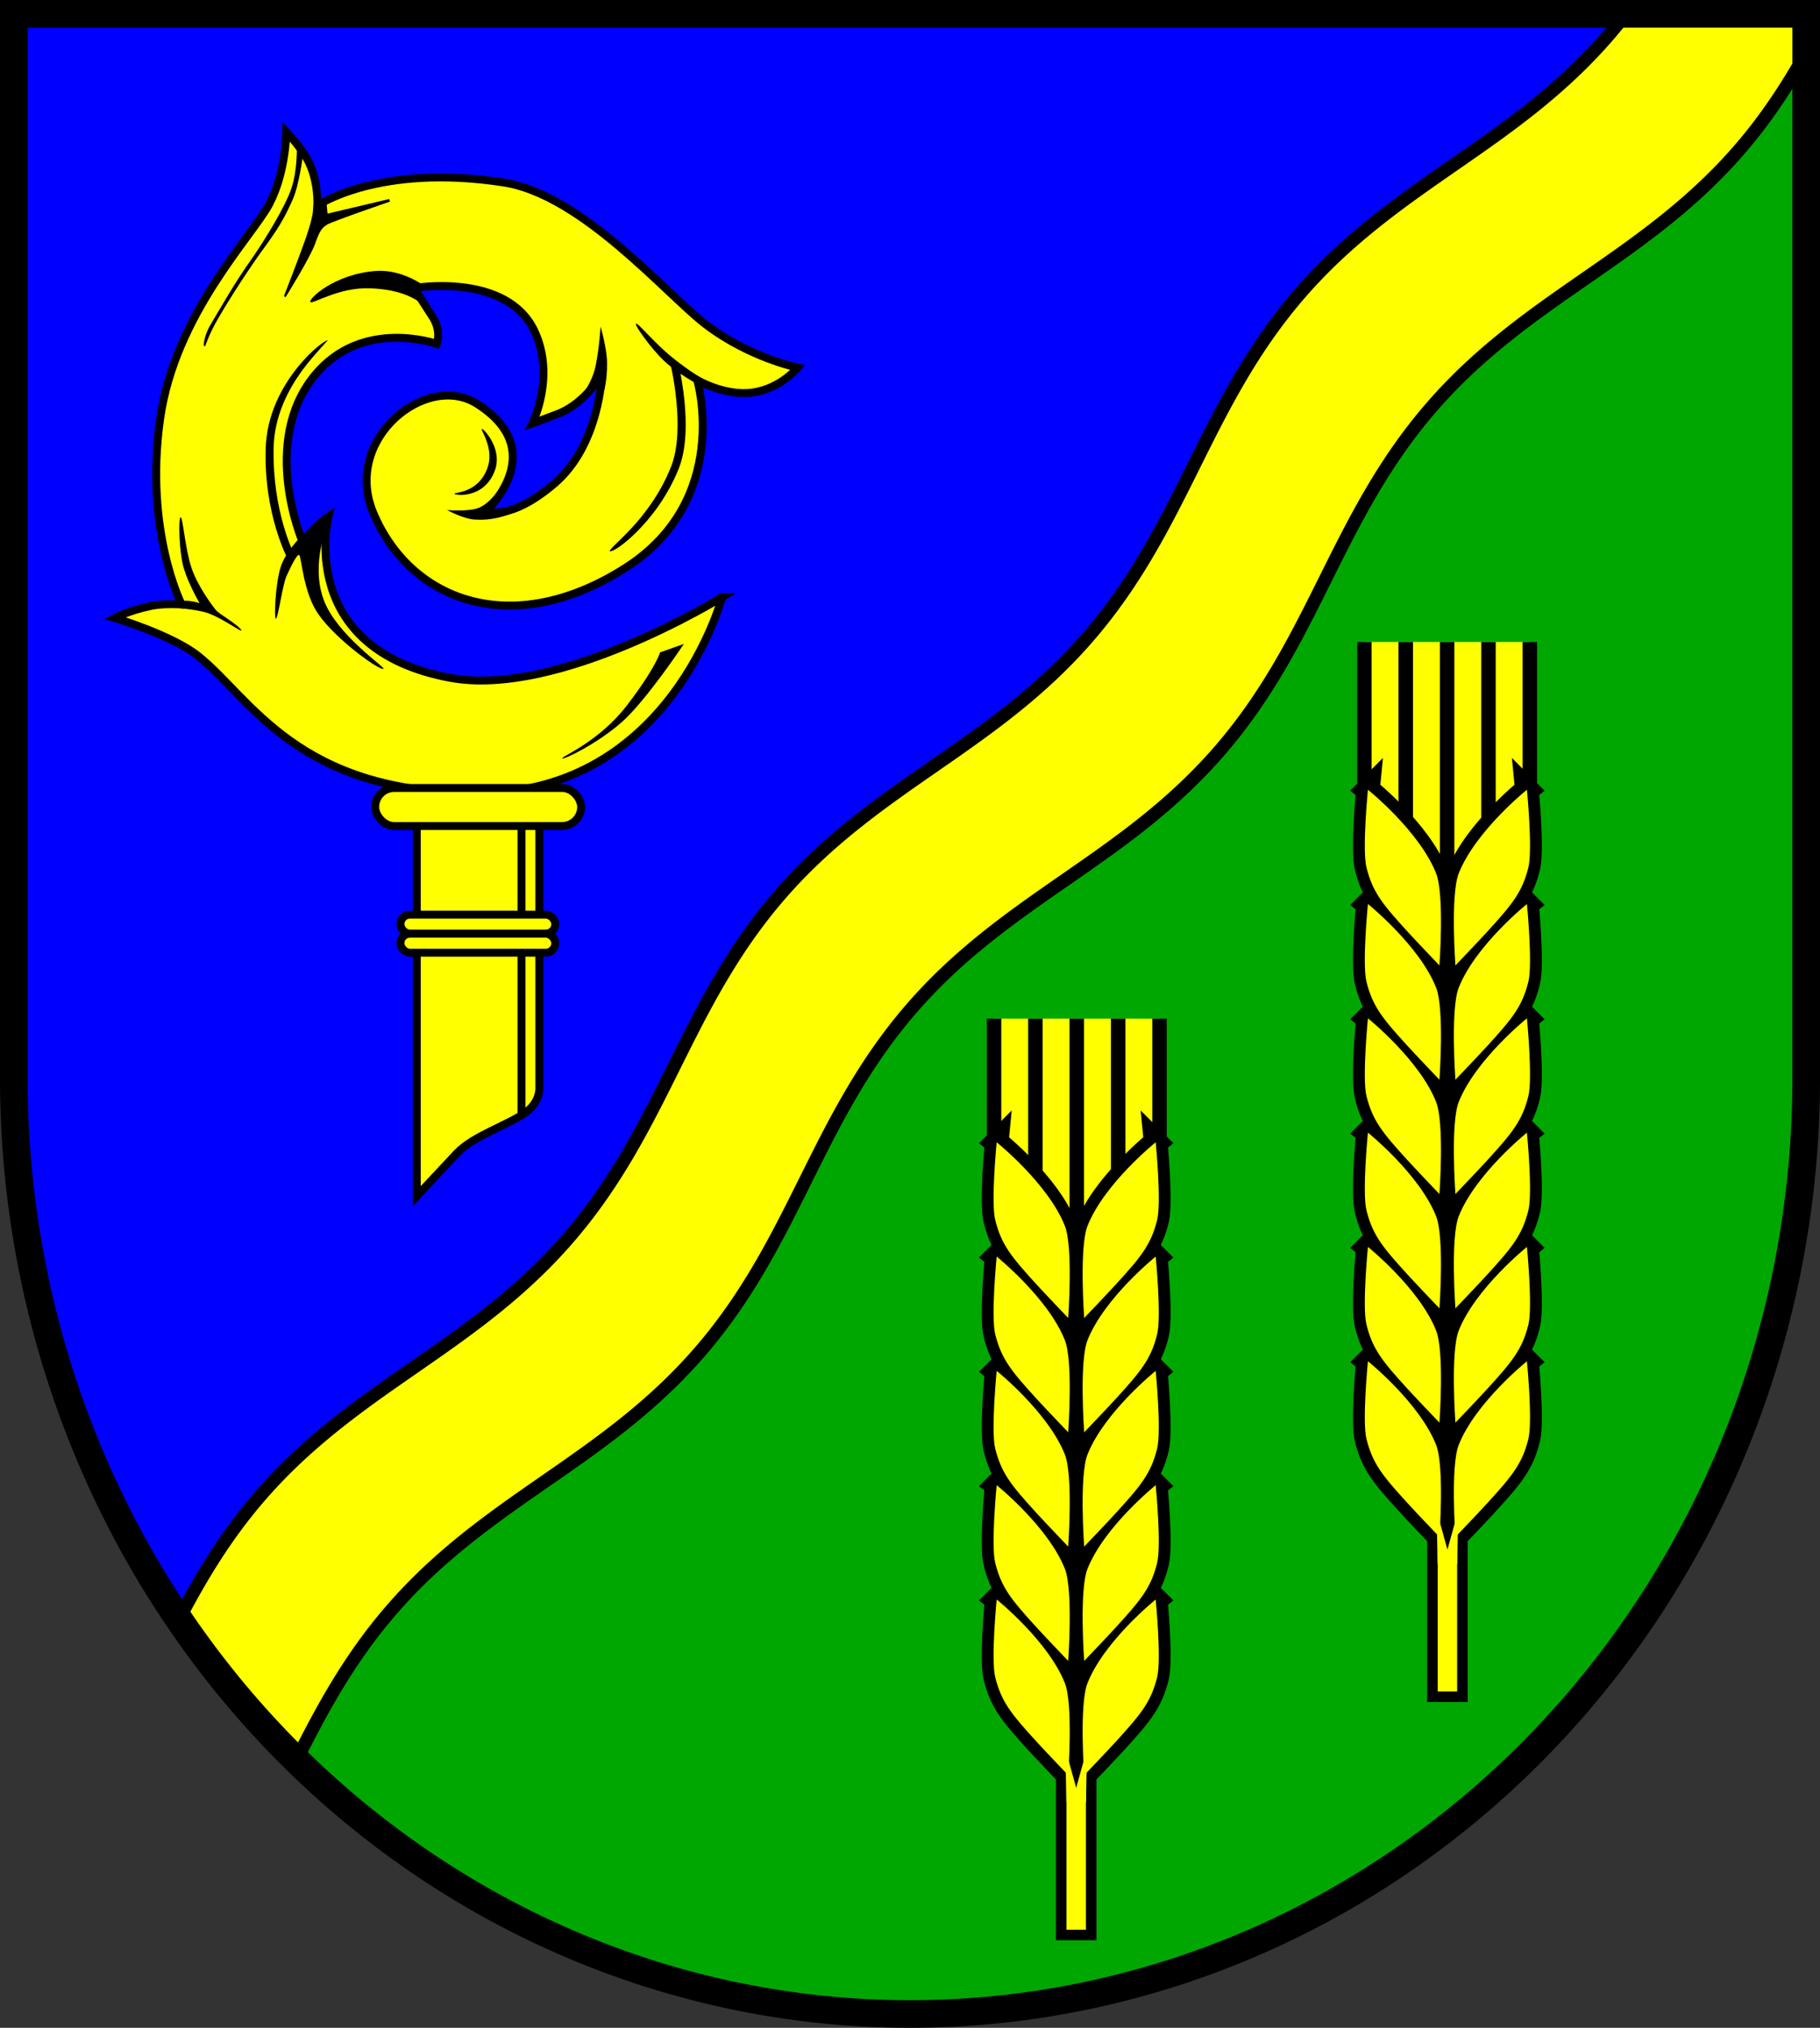 <?xml version="1.0" encoding="UTF-8" standalone="no"?>
<!-- Created with Inkscape (http://www.inkscape.org/) -->

<svg
   width="138.474mm"
   height="154.245mm"
   viewBox="0 0 138.474 154.245"
   version="1.1"
   id="svg5173"
   inkscape:version="1.2.2 (732a01da63, 2022-12-09)"
   sodipodi:docname="Wappen Prasdorf2.svg"
   xmlns:inkscape="http://www.inkscape.org/namespaces/inkscape"
   xmlns:sodipodi="http://sodipodi.sourceforge.net/DTD/sodipodi-0.dtd"
   xmlns="http://www.w3.org/2000/svg"
   xmlns:svg="http://www.w3.org/2000/svg">
  <rect x="0" y="0" width="138.474" height="154.245" fill="#333333" stroke="none"/>
  <sodipodi:namedview
     id="namedview5175"
     pagecolor="#ffffff"
     bordercolor="#666666"
     borderopacity="1.0"
     inkscape:showpageshadow="2"
     inkscape:pageopacity="0.0"
     inkscape:pagecheckerboard="0"
     inkscape:deskcolor="#d1d1d1"
     inkscape:document-units="mm"
     showgrid="false"
     inkscape:zoom="0.64925694"
     inkscape:cx="308.04446"
     inkscape:cy="382.74524"
     inkscape:current-layer="layer1" />
  <defs
     id="defs5170">
    <inkscape:path-effect
       effect="powerstroke"
       id="path-effect1203"
       is_visible="true"
       lpeversion="1"
       offset_points="0.2,0.3 | 1,0.3 | 1.632,0.174"
       not_jump="false"
       sort_points="true"
       interpolator_type="CentripetalCatmullRom"
       interpolator_beta="0.2"
       start_linecap_type="butt"
       linejoin_type="round"
       miter_limit="4"
       scale_width="1"
       end_linecap_type="zerowidth" />
    <inkscape:path-effect
       effect="powerstroke"
       id="path-effect1256"
       is_visible="true"
       lpeversion="1"
       offset_points="0.214,0.275 | 1,0.3 | 1.771,0.102"
       not_jump="false"
       sort_points="true"
       interpolator_type="CentripetalCatmullRom"
       interpolator_beta="0.2"
       start_linecap_type="butt"
       linejoin_type="round"
       miter_limit="4"
       scale_width="1"
       end_linecap_type="zerowidth" />
    <inkscape:path-effect
       effect="powerstroke"
       id="path-effect1278"
       is_visible="true"
       lpeversion="1"
       offset_points="0.2,0.3 | 1,0.3 | 1.697,0.186"
       not_jump="false"
       sort_points="true"
       interpolator_type="CentripetalCatmullRom"
       interpolator_beta="0.2"
       start_linecap_type="butt"
       linejoin_type="round"
       miter_limit="4"
       scale_width="1"
       end_linecap_type="zerowidth" />
    <inkscape:path-effect
       effect="powerstroke"
       id="path-effect1302"
       is_visible="true"
       lpeversion="1"
       offset_points="0.298,0.114 | 1,0.3 | 1.71,0.102"
       not_jump="false"
       sort_points="true"
       interpolator_type="CentripetalCatmullRom"
       interpolator_beta="0.2"
       start_linecap_type="zerowidth"
       linejoin_type="round"
       miter_limit="4"
       scale_width="1"
       end_linecap_type="zerowidth" />
  </defs>
  <g
     inkscape:label="Ebene 1"
     inkscape:groupmode="layer"
     id="layer1"
     transform="translate(-532.314,-72.636)">
    <g
       id="g4940"
       transform="translate(497.564,-0.174)">
      <path
         id="path3565"
         style="fill:#00a701;fill-opacity:1;stroke:none;stroke-width:2.1;stroke-linecap:round;stroke-dasharray:none"
         d="m 35.8,73.86 v 80.955 a 68.187,71.19 0 0 0 68.187,71.19 68.187,71.19 0 0 0 68.187,-71.19 V 73.86 Z" />
      <g
         id="g4608"
         transform="translate(153.988,-1.058)">
        <g
           id="g2300"
           transform="translate(-154.937,0.472)">
          <g
             id="g2239">
            <g
               id="g2225">
              <path
                 style="fill:#ffff00;stroke:none;stroke-width:0.8;stroke-linecap:round;stroke-dasharray:none"
                 d="m 139.508,122.229 h 12.588 l -0.017,10.618 c 0,0 -2.91,2.517 -3.893,3.893 -0.983,1.376 -2.399,3.382 -2.399,3.382 0,0 -2.045,-3.539 -3.225,-4.562 -1.18,-1.023 -3.028,-2.674 -3.028,-2.674 z"
                 id="path2222" />
            </g>
            <g
               id="g2125">
              <rect
                 style="fill:#000000;stroke:none;stroke-width:0.8;stroke-linecap:round;stroke-dasharray:none"
                 id="rect2112"
                 width="1.101"
                 height="15.338"
                 x="151.545"
                 y="122.229" />
              <rect
                 style="fill:#000000;stroke:none;stroke-width:0.8;stroke-linecap:round;stroke-dasharray:none"
                 id="rect2118"
                 width="1.101"
                 height="15.338"
                 x="138.957"
                 y="122.229" />
              <rect
                 style="fill:#000000;stroke:none;stroke-width:0.8;stroke-linecap:round;stroke-dasharray:none"
                 id="rect2108"
                 width="1.101"
                 height="15.338"
                 x="148.398"
                 y="122.229" />
              <rect
                 style="fill:#000000;stroke:none;stroke-width:0.8;stroke-linecap:round;stroke-dasharray:none"
                 id="rect2114"
                 width="1.101"
                 height="21.001"
                 x="145.251"
                 y="122.229" />
              <rect
                 style="fill:#000000;stroke:none;stroke-width:0.8;stroke-linecap:round;stroke-dasharray:none"
                 id="rect2116"
                 width="1.101"
                 height="15.338"
                 x="142.104"
                 y="122.229" />
            </g>
          </g>
          <g
             id="g1861">
            <rect
               style="fill:#ffff00;stroke:#000000;stroke-width:0.8;stroke-linecap:round;stroke-dasharray:none"
               id="rect1762"
               width="2.281"
               height="13.765"
               x="144.685"
               y="188.693" />
            <g
               id="g1671">
              <path
                 style="fill:#000000;stroke:#000000;stroke-width:1.8;stroke-linecap:round;stroke-dasharray:none"
                 d="m 151.874,176.937 c 0,0 0.448,4.558 0.11,5.917 -0.464,1.863 -1.205,2.776 -3.104,4.858 -0.765,0.838 -2.447,2.593 -2.447,2.593 0,0 -0.391,-5.386 0.256,-7.012 1.278,-3.214 5.186,-6.355 5.186,-6.355 z"
                 id="path1630"
                 sodipodi:nodetypes="csscsc" />
              <path
                 style="fill:#000000;stroke:#000000;stroke-width:1.8;stroke-linecap:round;stroke-dasharray:none"
                 d="m 151.874,133.464 c 0,0 0.448,4.558 0.11,5.917 -0.464,1.863 -1.205,2.776 -3.104,4.858 -0.765,0.838 -2.447,2.593 -2.447,2.593 0,0 -0.391,-5.386 0.256,-7.012 1.278,-3.214 5.186,-6.355 5.186,-6.355 z"
                 id="path1632"
                 sodipodi:nodetypes="csscsc" />
              <path
                 style="fill:#000000;stroke:#000000;stroke-width:1.8;stroke-linecap:round;stroke-dasharray:none"
                 d="m 151.874,142.158 c 0,0 0.448,4.558 0.11,5.917 -0.464,1.863 -1.205,2.776 -3.104,4.858 -0.765,0.838 -2.447,2.593 -2.447,2.593 0,0 -0.391,-5.386 0.256,-7.012 1.278,-3.214 5.186,-6.355 5.186,-6.355 z"
                 id="path1634"
                 sodipodi:nodetypes="csscsc" />
              <path
                 style="fill:#000000;stroke:#000000;stroke-width:1.8;stroke-linecap:round;stroke-dasharray:none"
                 d="m 151.874,150.853 c 0,0 0.448,4.558 0.11,5.917 -0.464,1.863 -1.205,2.776 -3.104,4.858 -0.765,0.838 -2.447,2.593 -2.447,2.593 0,0 -0.391,-5.386 0.256,-7.012 1.278,-3.214 5.186,-6.355 5.186,-6.355 z"
                 id="path1636"
                 sodipodi:nodetypes="csscsc" />
              <path
                 style="fill:#000000;stroke:#000000;stroke-width:1.8;stroke-linecap:round;stroke-dasharray:none"
                 d="m 151.874,159.548 c 0,0 0.448,4.558 0.11,5.917 -0.464,1.863 -1.205,2.776 -3.104,4.858 -0.765,0.838 -2.447,2.593 -2.447,2.593 0,0 -0.391,-5.386 0.256,-7.012 1.278,-3.214 5.186,-6.355 5.186,-6.355 z"
                 id="path1638"
                 sodipodi:nodetypes="csscsc" />
              <path
                 style="fill:#000000;stroke:#000000;stroke-width:1.8;stroke-linecap:round;stroke-dasharray:none"
                 d="m 151.874,168.242 c 0,0 0.448,4.558 0.11,5.917 -0.464,1.863 -1.205,2.776 -3.104,4.858 -0.765,0.838 -2.447,2.593 -2.447,2.593 0,0 -0.391,-5.386 0.256,-7.012 1.278,-3.214 5.186,-6.355 5.186,-6.355 z"
                 id="path1640"
                 sodipodi:nodetypes="csscsc" />
              <g
                 id="g1656">
                <path
                   style="fill:#ffff00;stroke:none;stroke-width:0.1;stroke-linecap:round;stroke-dasharray:none"
                   d="m 151.874,176.937 c 0,0 0.448,4.558 0.11,5.917 -0.464,1.863 -1.205,2.776 -3.104,4.858 -0.765,0.838 -2.447,2.593 -2.447,2.593 0,0 -0.391,-5.386 0.256,-7.012 1.278,-3.214 5.186,-6.355 5.186,-6.355 z"
                   id="path1616"
                   sodipodi:nodetypes="csscsc" />
                <path
                   style="fill:#ffff00;stroke:none;stroke-width:0.1;stroke-linecap:round;stroke-dasharray:none"
                   d="m 151.874,133.464 c 0,0 0.448,4.558 0.11,5.917 -0.464,1.863 -1.205,2.776 -3.104,4.858 -0.765,0.838 -2.447,2.593 -2.447,2.593 0,0 -0.391,-5.386 0.256,-7.012 1.278,-3.214 5.186,-6.355 5.186,-6.355 z"
                   id="path1618"
                   sodipodi:nodetypes="csscsc" />
                <path
                   style="fill:#ffff00;stroke:none;stroke-width:0.1;stroke-linecap:round;stroke-dasharray:none"
                   d="m 151.874,142.158 c 0,0 0.448,4.558 0.11,5.917 -0.464,1.863 -1.205,2.776 -3.104,4.858 -0.765,0.838 -2.447,2.593 -2.447,2.593 0,0 -0.391,-5.386 0.256,-7.012 1.278,-3.214 5.186,-6.355 5.186,-6.355 z"
                   id="path1620"
                   sodipodi:nodetypes="csscsc" />
                <path
                   style="fill:#ffff00;stroke:none;stroke-width:0.1;stroke-linecap:round;stroke-dasharray:none"
                   d="m 151.874,150.853 c 0,0 0.448,4.558 0.11,5.917 -0.464,1.863 -1.205,2.776 -3.104,4.858 -0.765,0.838 -2.447,2.593 -2.447,2.593 0,0 -0.391,-5.386 0.256,-7.012 1.278,-3.214 5.186,-6.355 5.186,-6.355 z"
                   id="path1622"
                   sodipodi:nodetypes="csscsc" />
                <path
                   style="fill:#ffff00;stroke:none;stroke-width:0.1;stroke-linecap:round;stroke-dasharray:none"
                   d="m 151.874,159.548 c 0,0 0.448,4.558 0.11,5.917 -0.464,1.863 -1.205,2.776 -3.104,4.858 -0.765,0.838 -2.447,2.593 -2.447,2.593 0,0 -0.391,-5.386 0.256,-7.012 1.278,-3.214 5.186,-6.355 5.186,-6.355 z"
                   id="path1624"
                   sodipodi:nodetypes="csscsc" />
                <path
                   style="fill:#ffff00;stroke:none;stroke-width:0.1;stroke-linecap:round;stroke-dasharray:none"
                   d="m 151.874,168.242 c 0,0 0.448,4.558 0.11,5.917 -0.464,1.863 -1.205,2.776 -3.104,4.858 -0.765,0.838 -2.447,2.593 -2.447,2.593 0,0 -0.391,-5.386 0.256,-7.012 1.278,-3.214 5.186,-6.355 5.186,-6.355 z"
                   id="path1626"
                   sodipodi:nodetypes="csscsc" />
              </g>
            </g>
            <g
               id="g1699"
               inkscape:transform-center-x="3.3870478"
               inkscape:transform-center-y="0.92840789"
               transform="matrix(-1,0,0,1,291.651,0)">
              <path
                 style="fill:#000000;stroke:#000000;stroke-width:1.8;stroke-linecap:round;stroke-dasharray:none"
                 d="m 151.874,176.937 c 0,0 0.448,4.558 0.11,5.917 -0.464,1.863 -1.205,2.776 -3.104,4.858 -0.765,0.838 -2.447,2.593 -2.447,2.593 0,0 -0.391,-5.386 0.256,-7.012 1.278,-3.214 5.186,-6.355 5.186,-6.355 z"
                 id="path1673"
                 sodipodi:nodetypes="csscsc" />
              <path
                 style="fill:#000000;stroke:#000000;stroke-width:1.8;stroke-linecap:round;stroke-dasharray:none"
                 d="m 151.874,133.464 c 0,0 0.448,4.558 0.11,5.917 -0.464,1.863 -1.205,2.776 -3.104,4.858 -0.765,0.838 -2.447,2.593 -2.447,2.593 0,0 -0.391,-5.386 0.256,-7.012 1.278,-3.214 5.186,-6.355 5.186,-6.355 z"
                 id="path1675"
                 sodipodi:nodetypes="csscsc" />
              <path
                 style="fill:#000000;stroke:#000000;stroke-width:1.8;stroke-linecap:round;stroke-dasharray:none"
                 d="m 151.874,142.158 c 0,0 0.448,4.558 0.11,5.917 -0.464,1.863 -1.205,2.776 -3.104,4.858 -0.765,0.838 -2.447,2.593 -2.447,2.593 0,0 -0.391,-5.386 0.256,-7.012 1.278,-3.214 5.186,-6.355 5.186,-6.355 z"
                 id="path1677"
                 sodipodi:nodetypes="csscsc" />
              <path
                 style="fill:#000000;stroke:#000000;stroke-width:1.8;stroke-linecap:round;stroke-dasharray:none"
                 d="m 151.874,150.853 c 0,0 0.448,4.558 0.11,5.917 -0.464,1.863 -1.205,2.776 -3.104,4.858 -0.765,0.838 -2.447,2.593 -2.447,2.593 0,0 -0.391,-5.386 0.256,-7.012 1.278,-3.214 5.186,-6.355 5.186,-6.355 z"
                 id="path1679"
                 sodipodi:nodetypes="csscsc" />
              <path
                 style="fill:#000000;stroke:#000000;stroke-width:1.8;stroke-linecap:round;stroke-dasharray:none"
                 d="m 151.874,159.548 c 0,0 0.448,4.558 0.11,5.917 -0.464,1.863 -1.205,2.776 -3.104,4.858 -0.765,0.838 -2.447,2.593 -2.447,2.593 0,0 -0.391,-5.386 0.256,-7.012 1.278,-3.214 5.186,-6.355 5.186,-6.355 z"
                 id="path1681"
                 sodipodi:nodetypes="csscsc" />
              <path
                 style="fill:#000000;stroke:#000000;stroke-width:1.8;stroke-linecap:round;stroke-dasharray:none"
                 d="m 151.874,168.242 c 0,0 0.448,4.558 0.11,5.917 -0.464,1.863 -1.205,2.776 -3.104,4.858 -0.765,0.838 -2.447,2.593 -2.447,2.593 0,0 -0.391,-5.386 0.256,-7.012 1.278,-3.214 5.186,-6.355 5.186,-6.355 z"
                 id="path1683"
                 sodipodi:nodetypes="csscsc" />
              <g
                 id="g1697">
                <path
                   style="fill:#ffff00;stroke:none;stroke-width:0.1;stroke-linecap:round;stroke-dasharray:none"
                   d="m 151.874,176.937 c 0,0 0.448,4.558 0.11,5.917 -0.464,1.863 -1.205,2.776 -3.104,4.858 -0.765,0.838 -2.447,2.593 -2.447,2.593 0,0 -0.391,-5.386 0.256,-7.012 1.278,-3.214 5.186,-6.355 5.186,-6.355 z"
                   id="path1685"
                   sodipodi:nodetypes="csscsc" />
                <path
                   style="fill:#ffff00;stroke:none;stroke-width:0.1;stroke-linecap:round;stroke-dasharray:none"
                   d="m 151.874,133.464 c 0,0 0.448,4.558 0.11,5.917 -0.464,1.863 -1.205,2.776 -3.104,4.858 -0.765,0.838 -2.447,2.593 -2.447,2.593 0,0 -0.391,-5.386 0.256,-7.012 1.278,-3.214 5.186,-6.355 5.186,-6.355 z"
                   id="path1687"
                   sodipodi:nodetypes="csscsc" />
                <path
                   style="fill:#ffff00;stroke:none;stroke-width:0.1;stroke-linecap:round;stroke-dasharray:none"
                   d="m 151.874,142.158 c 0,0 0.448,4.558 0.11,5.917 -0.464,1.863 -1.205,2.776 -3.104,4.858 -0.765,0.838 -2.447,2.593 -2.447,2.593 0,0 -0.391,-5.386 0.256,-7.012 1.278,-3.214 5.186,-6.355 5.186,-6.355 z"
                   id="path1689"
                   sodipodi:nodetypes="csscsc" />
                <path
                   style="fill:#ffff00;stroke:none;stroke-width:0.1;stroke-linecap:round;stroke-dasharray:none"
                   d="m 151.874,150.853 c 0,0 0.448,4.558 0.11,5.917 -0.464,1.863 -1.205,2.776 -3.104,4.858 -0.765,0.838 -2.447,2.593 -2.447,2.593 0,0 -0.391,-5.386 0.256,-7.012 1.278,-3.214 5.186,-6.355 5.186,-6.355 z"
                   id="path1691"
                   sodipodi:nodetypes="csscsc" />
                <path
                   style="fill:#ffff00;stroke:none;stroke-width:0.1;stroke-linecap:round;stroke-dasharray:none"
                   d="m 151.874,159.548 c 0,0 0.448,4.558 0.11,5.917 -0.464,1.863 -1.205,2.776 -3.104,4.858 -0.765,0.838 -2.447,2.593 -2.447,2.593 0,0 -0.391,-5.386 0.256,-7.012 1.278,-3.214 5.186,-6.355 5.186,-6.355 z"
                   id="path1693"
                   sodipodi:nodetypes="csscsc" />
                <path
                   style="fill:#ffff00;stroke:none;stroke-width:0.1;stroke-linecap:round;stroke-dasharray:none"
                   d="m 151.874,168.242 c 0,0 0.448,4.558 0.11,5.917 -0.464,1.863 -1.205,2.776 -3.104,4.858 -0.765,0.838 -2.447,2.593 -2.447,2.593 0,0 -0.391,-5.386 0.256,-7.012 1.278,-3.214 5.186,-6.355 5.186,-6.355 z"
                   id="path1695"
                   sodipodi:nodetypes="csscsc" />
              </g>
            </g>
            <path
               style="fill:#ffff00;stroke:none;stroke-width:0.8;stroke-linecap:round;stroke-dasharray:none"
               d="m 145.036,190.044 0.042,2.294 1.168,0.435 -1.048,-3.767 z"
               id="path1764"
               sodipodi:nodetypes="ccccc" />
            <path
               style="fill:#ffff00;stroke:none;stroke-width:0.8;stroke-linecap:round;stroke-dasharray:none"
               d="m 146.616,190.044 -0.042,2.294 -1.168,0.435 1.048,-3.767 z"
               id="path1766"
               sodipodi:nodetypes="ccccc"
               inkscape:transform-center-x="-0.18503538"
               inkscape:transform-center-y="0.36151209" />
          </g>
        </g>
        <g
           id="g2335"
           transform="translate(-154.663,-0.013)">
          <g
             id="g2257"
             transform="translate(-28.45,29.132)">
            <g
               id="g2243">
              <path
                 style="fill:#ffff00;stroke:none;stroke-width:0.8;stroke-linecap:round;stroke-dasharray:none"
                 d="m 139.508,122.229 h 12.588 l -0.017,10.618 c 0,0 -2.91,2.517 -3.893,3.893 -0.983,1.376 -2.399,3.382 -2.399,3.382 0,0 -2.045,-3.539 -3.225,-4.562 -1.18,-1.023 -3.028,-2.674 -3.028,-2.674 z"
                 id="path2241" />
            </g>
            <g
               id="g2255">
              <rect
                 style="fill:#000000;stroke:none;stroke-width:0.8;stroke-linecap:round;stroke-dasharray:none"
                 id="rect2245"
                 width="1.101"
                 height="15.338"
                 x="151.545"
                 y="122.229" />
              <rect
                 style="fill:#000000;stroke:none;stroke-width:0.8;stroke-linecap:round;stroke-dasharray:none"
                 id="rect2247"
                 width="1.101"
                 height="15.338"
                 x="138.957"
                 y="122.229" />
              <rect
                 style="fill:#000000;stroke:none;stroke-width:0.8;stroke-linecap:round;stroke-dasharray:none"
                 id="rect2249"
                 width="1.101"
                 height="15.338"
                 x="148.398"
                 y="122.229" />
              <rect
                 style="fill:#000000;stroke:none;stroke-width:0.8;stroke-linecap:round;stroke-dasharray:none"
                 id="rect2251"
                 width="1.101"
                 height="21.001"
                 x="145.251"
                 y="122.229" />
              <rect
                 style="fill:#000000;stroke:none;stroke-width:0.8;stroke-linecap:round;stroke-dasharray:none"
                 id="rect2253"
                 width="1.101"
                 height="15.338"
                 x="142.104"
                 y="122.229" />
            </g>
          </g>
          <g
             id="g2019"
             transform="translate(-71.576,6.45)">
            <rect
               style="fill:#ffff00;stroke:#000000;stroke-width:0.8;stroke-linecap:round;stroke-dasharray:none"
               id="rect1863"
               width="2.281"
               height="13.765"
               x="187.742"
               y="200.85" />
            <path
               style="fill:#000000;stroke:#000000;stroke-width:1.8;stroke-linecap:round;stroke-dasharray:none"
               d="m 194.931,189.094 c 0,0 0.448,4.558 0.11,5.917 -0.464,1.863 -1.205,2.776 -3.104,4.858 -0.765,0.838 -2.447,2.593 -2.447,2.593 0,0 -0.391,-5.386 0.256,-7.012 1.278,-3.214 5.186,-6.355 5.186,-6.355 z"
               id="path1865"
               sodipodi:nodetypes="csscsc" />
            <path
               style="fill:#000000;stroke:#000000;stroke-width:1.8;stroke-linecap:round;stroke-dasharray:none"
               d="m 194.931,154.316 c 0,0 0.448,4.558 0.11,5.917 -0.464,1.863 -1.205,2.776 -3.104,4.858 -0.765,0.838 -2.447,2.593 -2.447,2.593 0,0 -0.391,-5.386 0.256,-7.012 1.278,-3.214 5.186,-6.355 5.186,-6.355 z"
               id="path1869"
               sodipodi:nodetypes="csscsc" />
            <path
               style="fill:#000000;stroke:#000000;stroke-width:1.8;stroke-linecap:round;stroke-dasharray:none"
               d="m 194.931,163.011 c 0,0 0.448,4.558 0.11,5.917 -0.464,1.863 -1.205,2.776 -3.104,4.858 -0.765,0.838 -2.447,2.593 -2.447,2.593 0,0 -0.391,-5.386 0.256,-7.012 1.278,-3.214 5.186,-6.355 5.186,-6.355 z"
               id="path1871"
               sodipodi:nodetypes="csscsc" />
            <path
               style="fill:#000000;stroke:#000000;stroke-width:1.8;stroke-linecap:round;stroke-dasharray:none"
               d="m 194.931,171.705 c 0,0 0.448,4.558 0.11,5.917 -0.464,1.863 -1.205,2.776 -3.104,4.858 -0.765,0.838 -2.447,2.593 -2.447,2.593 0,0 -0.391,-5.386 0.256,-7.012 1.278,-3.214 5.186,-6.355 5.186,-6.355 z"
               id="path1873"
               sodipodi:nodetypes="csscsc" />
            <path
               style="fill:#000000;stroke:#000000;stroke-width:1.8;stroke-linecap:round;stroke-dasharray:none"
               d="m 194.931,180.4 c 0,0 0.448,4.558 0.11,5.917 -0.464,1.863 -1.205,2.776 -3.104,4.858 -0.765,0.838 -2.447,2.593 -2.447,2.593 0,0 -0.391,-5.386 0.256,-7.012 1.278,-3.214 5.186,-6.355 5.186,-6.355 z"
               id="path1875"
               sodipodi:nodetypes="csscsc" />
            <path
               style="fill:#ffff00;stroke:none;stroke-width:0.1;stroke-linecap:round;stroke-dasharray:none"
               d="m 194.931,189.094 c 0,0 0.448,4.558 0.11,5.917 -0.464,1.863 -1.205,2.776 -3.104,4.858 -0.765,0.838 -2.447,2.593 -2.447,2.593 0,0 -0.391,-5.386 0.256,-7.012 1.278,-3.214 5.186,-6.355 5.186,-6.355 z"
               id="path1877"
               sodipodi:nodetypes="csscsc" />
            <path
               style="fill:#ffff00;stroke:none;stroke-width:0.1;stroke-linecap:round;stroke-dasharray:none"
               d="m 194.931,154.316 c 0,0 0.448,4.558 0.11,5.917 -0.464,1.863 -1.205,2.776 -3.104,4.858 -0.765,0.838 -2.447,2.593 -2.447,2.593 0,0 -0.391,-5.386 0.256,-7.012 1.278,-3.214 5.186,-6.355 5.186,-6.355 z"
               id="path1881"
               sodipodi:nodetypes="csscsc" />
            <path
               style="fill:#ffff00;stroke:none;stroke-width:0.1;stroke-linecap:round;stroke-dasharray:none"
               d="m 194.931,163.011 c 0,0 0.448,4.558 0.11,5.917 -0.464,1.863 -1.205,2.776 -3.104,4.858 -0.765,0.838 -2.447,2.593 -2.447,2.593 0,0 -0.391,-5.386 0.256,-7.012 1.278,-3.214 5.186,-6.355 5.186,-6.355 z"
               id="path1883"
               sodipodi:nodetypes="csscsc" />
            <path
               style="fill:#ffff00;stroke:none;stroke-width:0.1;stroke-linecap:round;stroke-dasharray:none"
               d="m 194.931,171.705 c 0,0 0.448,4.558 0.11,5.917 -0.464,1.863 -1.205,2.776 -3.104,4.858 -0.765,0.838 -2.447,2.593 -2.447,2.593 0,0 -0.391,-5.386 0.256,-7.012 1.278,-3.214 5.186,-6.355 5.186,-6.355 z"
               id="path1885"
               sodipodi:nodetypes="csscsc" />
            <path
               style="fill:#ffff00;stroke:none;stroke-width:0.1;stroke-linecap:round;stroke-dasharray:none"
               d="m 194.931,180.4 c 0,0 0.448,4.558 0.11,5.917 -0.464,1.863 -1.205,2.776 -3.104,4.858 -0.765,0.838 -2.447,2.593 -2.447,2.593 0,0 -0.391,-5.386 0.256,-7.012 1.278,-3.214 5.186,-6.355 5.186,-6.355 z"
               id="path1887"
               sodipodi:nodetypes="csscsc" />
            <path
               style="fill:#000000;stroke:#000000;stroke-width:1.8;stroke-linecap:round;stroke-dasharray:none"
               d="m 182.833,189.094 c 0,0 -0.448,4.558 -0.11,5.917 0.464,1.863 1.205,2.776 3.104,4.858 0.765,0.838 2.447,2.593 2.447,2.593 0,0 0.391,-5.386 -0.256,-7.012 -1.278,-3.214 -5.186,-6.355 -5.186,-6.355 z"
               id="path1893"
               sodipodi:nodetypes="csscsc" />
            <path
               style="fill:#000000;stroke:#000000;stroke-width:1.8;stroke-linecap:round;stroke-dasharray:none"
               d="m 182.833,154.316 c 0,0 -0.448,4.558 -0.11,5.917 0.464,1.863 1.205,2.776 3.104,4.858 0.765,0.838 2.447,2.593 2.447,2.593 0,0 0.391,-5.386 -0.256,-7.012 -1.278,-3.214 -5.186,-6.355 -5.186,-6.355 z"
               id="path1897"
               sodipodi:nodetypes="csscsc" />
            <path
               style="fill:#000000;stroke:#000000;stroke-width:1.8;stroke-linecap:round;stroke-dasharray:none"
               d="m 182.833,163.011 c 0,0 -0.448,4.558 -0.11,5.917 0.464,1.863 1.205,2.776 3.104,4.858 0.765,0.838 2.447,2.593 2.447,2.593 0,0 0.391,-5.386 -0.256,-7.012 -1.278,-3.214 -5.186,-6.355 -5.186,-6.355 z"
               id="path1899"
               sodipodi:nodetypes="csscsc" />
            <path
               style="fill:#000000;stroke:#000000;stroke-width:1.8;stroke-linecap:round;stroke-dasharray:none"
               d="m 182.833,171.705 c 0,0 -0.448,4.558 -0.11,5.917 0.464,1.863 1.205,2.776 3.104,4.858 0.765,0.838 2.447,2.593 2.447,2.593 0,0 0.391,-5.386 -0.256,-7.012 -1.278,-3.214 -5.186,-6.355 -5.186,-6.355 z"
               id="path1901"
               sodipodi:nodetypes="csscsc" />
            <path
               style="fill:#000000;stroke:#000000;stroke-width:1.8;stroke-linecap:round;stroke-dasharray:none"
               d="m 182.833,180.4 c 0,0 -0.448,4.558 -0.11,5.917 0.464,1.863 1.205,2.776 3.104,4.858 0.765,0.838 2.447,2.593 2.447,2.593 0,0 0.391,-5.386 -0.256,-7.012 -1.278,-3.214 -5.186,-6.355 -5.186,-6.355 z"
               id="path1903"
               sodipodi:nodetypes="csscsc" />
            <path
               style="fill:#ffff00;stroke:none;stroke-width:0.1;stroke-linecap:round;stroke-dasharray:none"
               d="m 182.833,189.094 c 0,0 -0.448,4.558 -0.11,5.917 0.464,1.863 1.205,2.776 3.104,4.858 0.765,0.838 2.447,2.593 2.447,2.593 0,0 0.391,-5.386 -0.256,-7.012 -1.278,-3.214 -5.186,-6.355 -5.186,-6.355 z"
               id="path1905"
               sodipodi:nodetypes="csscsc" />
            <path
               style="fill:#ffff00;stroke:none;stroke-width:0.1;stroke-linecap:round;stroke-dasharray:none"
               d="m 182.833,154.316 c 0,0 -0.448,4.558 -0.11,5.917 0.464,1.863 1.205,2.776 3.104,4.858 0.765,0.838 2.447,2.593 2.447,2.593 0,0 0.391,-5.386 -0.256,-7.012 -1.278,-3.214 -5.186,-6.355 -5.186,-6.355 z"
               id="path1909"
               sodipodi:nodetypes="csscsc" />
            <path
               style="fill:#ffff00;stroke:none;stroke-width:0.1;stroke-linecap:round;stroke-dasharray:none"
               d="m 182.833,163.011 c 0,0 -0.448,4.558 -0.11,5.917 0.464,1.863 1.205,2.776 3.104,4.858 0.765,0.838 2.447,2.593 2.447,2.593 0,0 0.391,-5.386 -0.256,-7.012 -1.278,-3.214 -5.186,-6.355 -5.186,-6.355 z"
               id="path1911"
               sodipodi:nodetypes="csscsc" />
            <path
               style="fill:#ffff00;stroke:none;stroke-width:0.1;stroke-linecap:round;stroke-dasharray:none"
               d="m 182.833,171.705 c 0,0 -0.448,4.558 -0.11,5.917 0.464,1.863 1.205,2.776 3.104,4.858 0.765,0.838 2.447,2.593 2.447,2.593 0,0 0.391,-5.386 -0.256,-7.012 -1.278,-3.214 -5.186,-6.355 -5.186,-6.355 z"
               id="path1913"
               sodipodi:nodetypes="csscsc" />
            <path
               style="fill:#ffff00;stroke:none;stroke-width:0.1;stroke-linecap:round;stroke-dasharray:none"
               d="m 182.833,180.4 c 0,0 -0.448,4.558 -0.11,5.917 0.464,1.863 1.205,2.776 3.104,4.858 0.765,0.838 2.447,2.593 2.447,2.593 0,0 0.391,-5.386 -0.256,-7.012 -1.278,-3.214 -5.186,-6.355 -5.186,-6.355 z"
               id="path1915"
               sodipodi:nodetypes="csscsc" />
            <path
               style="fill:#ffff00;stroke:none;stroke-width:0.8;stroke-linecap:round;stroke-dasharray:none"
               d="m 188.092,202.202 0.042,2.294 1.168,0.435 -1.048,-3.767 z"
               id="path1921"
               sodipodi:nodetypes="ccccc" />
            <path
               style="fill:#ffff00;stroke:none;stroke-width:0.8;stroke-linecap:round;stroke-dasharray:none"
               d="m 189.672,202.202 -0.042,2.294 -1.168,0.435 1.048,-3.767 z"
               id="path1923"
               sodipodi:nodetypes="ccccc"
               inkscape:transform-center-x="-0.18503538"
               inkscape:transform-center-y="0.36151209" />
          </g>
        </g>
      </g>
      <path
         id="path3751"
         style="fill:#0000ff;stroke:none;stroke-width:2.1;stroke-linecap:round;stroke-dasharray:none"
         d="m 35.8,73.86 v 80.955 a 68.187,71.19 0 0 0 15.174,44.747 L 168.927,73.86 Z" />
      <path
         id="path3529"
         style="fill:#ffff00;fill-opacity:1;stroke:#000000;stroke-width:1;stroke-dasharray:none"
         d="m 158.46,73.86 c -0.426,0.551 -0.871,1.1 -1.342,1.644 -7.281,8.418 -16.21,11.244 -23.491,19.662 -7.281,8.418 -8.789,17.658 -16.07,26.075 -7.281,8.418 -16.21,11.245 -23.491,19.662 -7.281,8.418 -8.788,17.657 -16.068,26.075 -7.281,8.418 -16.21,11.245 -23.491,19.662 -2.613,3.021 -4.472,6.15 -6.132,9.307 a 68.187,71.19 0 0 0 8.933,10.741 c 1.944,-3.863 4.016,-7.708 7.204,-11.394 7.281,-8.418 16.21,-11.245 23.491,-19.662 7.281,-8.418 8.788,-17.657 16.068,-26.075 7.281,-8.418 16.21,-11.244 23.491,-19.662 7.281,-8.418 8.789,-17.658 16.07,-26.075 7.281,-8.418 16.21,-11.245 23.491,-19.662 2.068,-2.391 3.649,-4.851 5.05,-7.337 v -2.963 z" />
      <g
         id="g1582"
         transform="translate(0.019,-0.455)">
        <path
           id="rect1443"
           style="fill:#ffff00;stroke:#000000;stroke-width:0.6;stroke-linecap:round"
           d="m 66.442,131.668 h 9.324 v 24.248 c 0,0 0.125,1.102 -1.008,1.94 -1.319,0.976 -4.001,1.789 -5.26,3.124 -1.284,1.361 -3.056,3.273 -3.056,3.273 z"
           sodipodi:nodetypes="cccsscc" />
        <g
           id="g1363">
          <path
             style="fill:#ffff00;stroke:#000000;stroke-width:0.6;stroke-linecap:round"
             d="m 89.666,118.69 c 0,0 -12.421,7.678 -20.686,6.135 -11.798,-2.202 -9.262,-12.27 -9.262,-12.27 0,0 -0.806,0.551 -1.475,1.357 -0.578,0.697 -0.511,0.511 -0.511,0.511 0,0 -3.221,-7.54 0.942,-12.61 3.622,-4.413 9.284,-2.393 9.284,-2.393 0,0 0.393,-0.944 -0.315,-2.045 L 66.227,95.172 c 0,0 7.04,-1.219 9.163,3.264 1.642,3.466 -0.157,7.04 -0.157,7.04 0,0 0.166,-0.055 1.888,-0.708 2.281,-0.865 3.421,-3.146 3.421,-3.146 0,0 -0.145,5.448 -3.618,8.416 -3.459,2.955 -5.191,2.084 -5.191,2.084 0,0 4.958,-4.541 -0.708,-8.141 -3.86,-2.452 -10.224,2.672 -7.905,8.259 2.766,6.664 10.461,9.753 19.152,4.247 8.18,-5.182 5.506,-14.315 5.506,-14.315 0,0 2.124,1.258 4.247,0.944 2.124,-0.315 3.401,-1.888 3.401,-1.888 0,0 -3.678,-0.74 -7.019,-3.303 C 85.407,95.623 79.039,88.074 73.07,87.149 c -9.537,-1.477 -14.2,1.758 -14.2,1.758 0,0 0.135,-1.923 -0.784,-3.567 -0.533,-0.954 -1.573,-2.045 -1.573,-2.045 0,0 -0.006,3.023 -1.285,5.47 -1.279,2.447 -7.179,8.379 -8.31,16.331 -1.215,8.545 1.636,14.148 1.636,14.148 0,0 -1.386,-0.092 -2.336,0.111 -1.771,0.38 -2.758,0.916 -2.758,0.916 0,0 4.308,1.281 6.317,2.866 4.022,3.173 7.505,10.527 21.413,10.456 14.564,-0.074 18.476,-14.903 18.476,-14.903 z"
             id="path917"
             sodipodi:nodetypes="cscscscscscscscssscscsscsccscscssc" />
          <path
             style="fill:#000000;stroke:none;stroke-width:0.6;stroke-linecap:round"
             d="m 84.955,122.886 1.808,-0.64 c 0,0 -2.864,4.31 -4.727,5.951 -1.863,1.641 -4.449,2.892 -4.533,2.753 -0.083,-0.139 2.781,-1.224 4.95,-4.06 2.169,-2.836 2.503,-4.004 2.503,-4.004 z"
             id="path1097" />
          <path
             style="fill:#000000;stroke:none;stroke-width:0.6;stroke-linecap:round"
             d="m 57.528,114.184 c 0,0 -1.086,1.103 -1.438,2.195 -0.407,1.265 -0.528,4.032 -0.362,3.949 0.167,-0.083 0.501,-2.586 0.806,-3.254 0.306,-0.667 0.797,-1.702 0.964,-1.59 0.167,0.111 0.292,2.824 1.443,4.481 1.422,2.047 4.824,4.42 4.97,4.163 0.082,-0.145 -3.564,-2.587 -4.546,-5.223 -1.04,-2.792 0.335,-5.841 0.335,-5.841"
             id="path1107"
             sodipodi:nodetypes="csssssssc" />
          <path
             style="fill:#000000;stroke:none;stroke-width:0.6;stroke-linecap:round"
             d="m 48.491,119.535 c 0,0 1.159,0.103 1.888,0.315 1.103,0.321 2.655,1.475 2.714,1.376 0.059,-0.098 -0.588,-0.584 -1.114,-0.94 -0.364,-0.247 -0.695,-0.456 -0.853,-0.653 -0.157,-0.197 -1.337,-1.711 -1.829,-3.186 -0.492,-1.475 -0.649,-3.854 -0.826,-3.834 -0.177,0.02 -0.128,2.715 0.264,3.95 0.391,1.233 1.175,2.575 1.175,2.575 0,0 -0.377,-0.134 -0.928,-0.174 -0.551,-0.039 -0.57,0.039 -0.57,0.039 z"
             id="path1163"
             sodipodi:nodetypes="cssssscscscc" />
          <path
             style="fill:#000000;stroke:none;stroke-width:0.6;stroke-linecap:round"
             d="m 57.313,84.35 c 0,0 0.065,1.817 -0.407,3.232 -0.472,1.416 -2.081,4.034 -3.146,5.545 -1.219,1.73 -2.085,3.281 -3.01,4.835 -0.531,0.892 -0.52,1.599 -0.52,1.599 l 0.113,0.039 c 0,0 0.265,-0.845 0.9,-1.961 1.007,-1.77 2.649,-4.243 3.399,-5.266 1.224,-1.669 1.701,-2.44 2.365,-3.942 0.498,-1.126 0.779,-3.42 0.779,-3.42 z"
             id="path1185"
             sodipodi:nodetypes="csssccssscc" />
          <path
             style="fill:#000000;stroke:none;stroke-width:0.6;stroke-linecap:round"
             d="m 58.593,89.043 c 0,0 -0.045,0.764 -0.601,2.349 -0.556,1.585 -1.652,4.381 -1.652,4.381 l 0.111,0.111 c 0,0 1.909,-3.061 2.27,-4.118 0.362,-1.057 0.566,-1.194 0.9,-1.416 0.334,-0.222 4.783,-1.752 4.783,-1.752 l -0.056,-0.195 -4.7,1.112 -0.083,-0.945 z"
             id="path1187"
             sodipodi:nodetypes="csccssccccc" />
          <path
             style="fill:#000000;fill-rule:nonzero;stroke:none;stroke-width:0.6;stroke-linecap:round"
             d="m 57.171,115.539 c 0.002,0.003 -0.028,-0.038 -0.175,-0.364 -0.099,-0.219 -0.383,-0.878 -0.67,-1.859 -0.456,-1.56 -0.82,-3.583 -0.778,-5.951 0.021,-1.21 0.295,-2.312 0.687,-3.285 0.41,-1.02 0.946,-1.886 1.434,-2.564 0.284,-0.393 0.559,-0.733 0.796,-1.011 0.795,-0.931 1.211,-1.337 1.194,-1.36 -0.017,-0.023 -0.564,0.234 -1.449,1.125 -0.264,0.266 -0.567,0.597 -0.88,0.989 -0.537,0.673 -1.128,1.556 -1.587,2.616 -0.438,1.012 -0.755,2.18 -0.795,3.476 -0.076,2.43 0.309,4.54 0.788,6.14 0.303,1.013 0.608,1.698 0.713,1.931 0.155,0.345 0.192,0.4 0.194,0.403 z"
             id="path1201"
             inkscape:path-effect="#path-effect1203"
             inkscape:original-d="m 56.906645,115.68135 c 0,0 -1.781954,-3.30169 -1.658494,-8.32449 0.122181,-4.97072 4.411408,-8.21266 4.411408,-8.21266"
             sodipodi:nodetypes="csc" />
          <path
             style="fill:#000000;stroke:none;stroke-width:0.6;stroke-linecap:round"
             d="m 67.014,95.015 c 0,0 -1.685,-1.291 -3.697,-1.14 -3.146,0.236 -5.158,2.138 -4.965,2.369 0.147,0.177 2.136,-1.115 4.434,-1.052 3.598,0.098 4.464,1.671 4.464,1.671 l -0.944,-1.652 z"
             id="path1219"
             sodipodi:nodetypes="csssccc" />
          <path
             style="fill:#000000;stroke:none;stroke-width:0.6;stroke-linecap:round"
             d="m 80.424,98.102 c 0,0 0.48,1.622 0.494,2.752 0.017,1.395 -0.238,2.164 -0.238,2.164 l -0.354,-0.629 -1.888,1.652 c 0,0 1.278,-1.317 1.612,-2.95 0.281,-1.372 0.374,-2.989 0.374,-2.989 z"
             id="path1236"
             sodipodi:nodetypes="cscccsc" />
          <path
             style="fill:#000000;fill-rule:nonzero;stroke:none;stroke-width:0.6;stroke-linecap:round"
             d="m 88.04,102 c 7.88e-4,4.6e-4 -0.025,-0.012 -0.159,-0.095 -0.091,-0.056 -0.312,-0.202 -0.604,-0.406 -0.484,-0.337 -1.019,-0.731 -1.567,-1.184 -0.259,-0.214 -0.54,-0.47 -0.842,-0.763 -0.292,-0.283 -0.575,-0.571 -0.813,-0.816 -0.338,-0.348 -0.513,-0.529 -0.666,-0.674 -0.195,-0.185 -0.252,-0.189 -0.268,-0.176 -0.015,0.011 -0.03,0.07 0.108,0.304 0.091,0.155 0.265,0.423 0.537,0.792 0.206,0.279 0.458,0.602 0.73,0.921 0.277,0.324 0.557,0.623 0.821,0.865 0.528,0.484 1.155,0.918 1.638,1.222 0.306,0.192 0.554,0.332 0.644,0.386 0.141,0.084 0.169,0.1 0.17,0.101 z"
             id="path1254"
             inkscape:path-effect="#path-effect1256"
             inkscape:original-d="m 87.903053,102.2384 c 0,0 -1.307006,-0.75083 -2.391541,-1.69633 -1.084535,-0.94549 -2.391542,-2.655721 -2.391542,-2.655721"
             sodipodi:nodetypes="csc" />
          <path
             style="fill:#000000;fill-rule:nonzero;stroke:none;stroke-width:0.6;stroke-linecap:round"
             d="m 85.77,101.088 c -4.21e-4,-0.002 0.024,0.078 0.111,0.519 0.059,0.301 0.222,1.174 0.321,2.248 0.07,0.762 0.11,1.635 0.059,2.498 -0.054,0.914 -0.203,1.707 -0.453,2.355 -0.811,2.084 -2.035,3.653 -2.992,4.692 -0.418,0.453 -0.796,0.818 -1.034,1.048 -0.591,0.571 -0.679,0.698 -0.65,0.741 h 0 c 0.012,0.018 0.213,0.049 0.891,-0.457 0.283,-0.211 0.681,-0.541 1.14,-0.998 1.029,-1.023 2.33,-2.641 3.202,-4.805 0.292,-0.721 0.455,-1.584 0.513,-2.54 0.054,-0.904 0.01,-1.811 -0.066,-2.592 -0.107,-1.1 -0.282,-1.998 -0.343,-2.306 -0.09,-0.455 -0.116,-0.542 -0.116,-0.544 z"
             id="path1276"
             inkscape:path-effect="#path-effect1278"
             inkscape:original-d="m 86.062102,101.0176 c 0,0 1.179284,4.889 0.02543,7.80112 -1.651747,4.1687 -4.955244,6.37103 -4.955244,6.37103"
             sodipodi:nodetypes="csc" />
          <path
             style="fill:#000000;fill-rule:nonzero;stroke:none;stroke-width:0.6;stroke-linecap:round"
             d="m 71.385,105.895 c -0.025,0.021 0.005,0.091 0.162,0.421 0.065,0.136 0.157,0.347 0.237,0.595 0.088,0.272 0.164,0.591 0.181,0.93 0.018,0.339 -0.024,0.671 -0.14,0.998 -0.163,0.459 -0.385,0.809 -0.646,1.08 -0.26,0.27 -0.547,0.45 -0.812,0.572 -0.253,0.117 -0.487,0.182 -0.64,0.215 -0.035,0.008 -0.068,0.015 -0.1,0.021 -0.249,0.051 -0.327,0.074 -0.329,0.089 -0.001,0.01 0.045,0.069 0.34,0.088 0.034,0.002 0.071,0.004 0.109,0.004 0.166,0.002 0.428,-0.008 0.734,-0.083 0.317,-0.078 0.697,-0.232 1.049,-0.524 0.36,-0.298 0.663,-0.715 0.859,-1.262 0.153,-0.425 0.17,-0.857 0.101,-1.261 -0.069,-0.4 -0.218,-0.748 -0.368,-1.018 -0.139,-0.251 -0.284,-0.443 -0.385,-0.567 -0.241,-0.297 -0.342,-0.309 -0.354,-0.299 z"
             id="path1300"
             inkscape:path-effect="#path-effect1302"
             inkscape:original-d="m 71.384733,105.89523 c 0,0 1.276372,1.4959 0.723023,3.04505 -0.742984,2.08005 -2.80867,1.87708 -2.80867,1.87708"
             sodipodi:nodetypes="csc" />
          <path
             style="fill:#000000;stroke:none;stroke-width:0.6;stroke-linecap:round"
             d="m 72.618,110.608 c 0,0 -0.708,1.003 -1.494,1.298 -0.787,0.295 -2.379,0.157 -2.379,0.157 0,0 1.376,0.747 2.242,0.728 1.553,0.098 2.95,-0.59 2.95,-0.59 l -2.183,-0.138 1.062,-1.062 z"
             id="path1348"
             sodipodi:nodetypes="cscccccc" />
        </g>
        <rect
           style="fill:#ffff00;stroke:#000000;stroke-width:0.6;stroke-linecap:round"
           id="rect1524"
           width="15.666"
           height="2.892"
           x="63.278"
           y="133.203"
           ry="1.446" />
        <path
           style="fill:none;stroke:#000000;stroke-width:0.6;stroke-linecap:round"
           d="M 74.407,136.095 V 158.093"
           id="path1561" />
        <rect
           style="fill:#ffff00;stroke:#000000;stroke-width:0.6;stroke-linecap:round"
           id="rect1526"
           width="11.778"
           height="1.446"
           x="65.2"
           y="142.836"
           ry="0.723" />
        <rect
           style="fill:#ffff00;stroke:#000000;stroke-width:0.6;stroke-linecap:round"
           id="rect1528"
           width="11.778"
           height="1.446"
           x="65.2"
           y="144.286"
           ry="0.723" />
      </g>
      <path
         id="path4723"
         style="fill:none;fill-opacity:1;stroke:#000000;stroke-width:2.1;stroke-linecap:round;stroke-dasharray:none"
         d="m 35.8,73.86 v 80.955 a 68.187,71.19 0 0 0 68.187,71.19 68.187,71.19 0 0 0 68.187,-71.19 V 73.86 Z" />
    </g>
  </g>
</svg>
